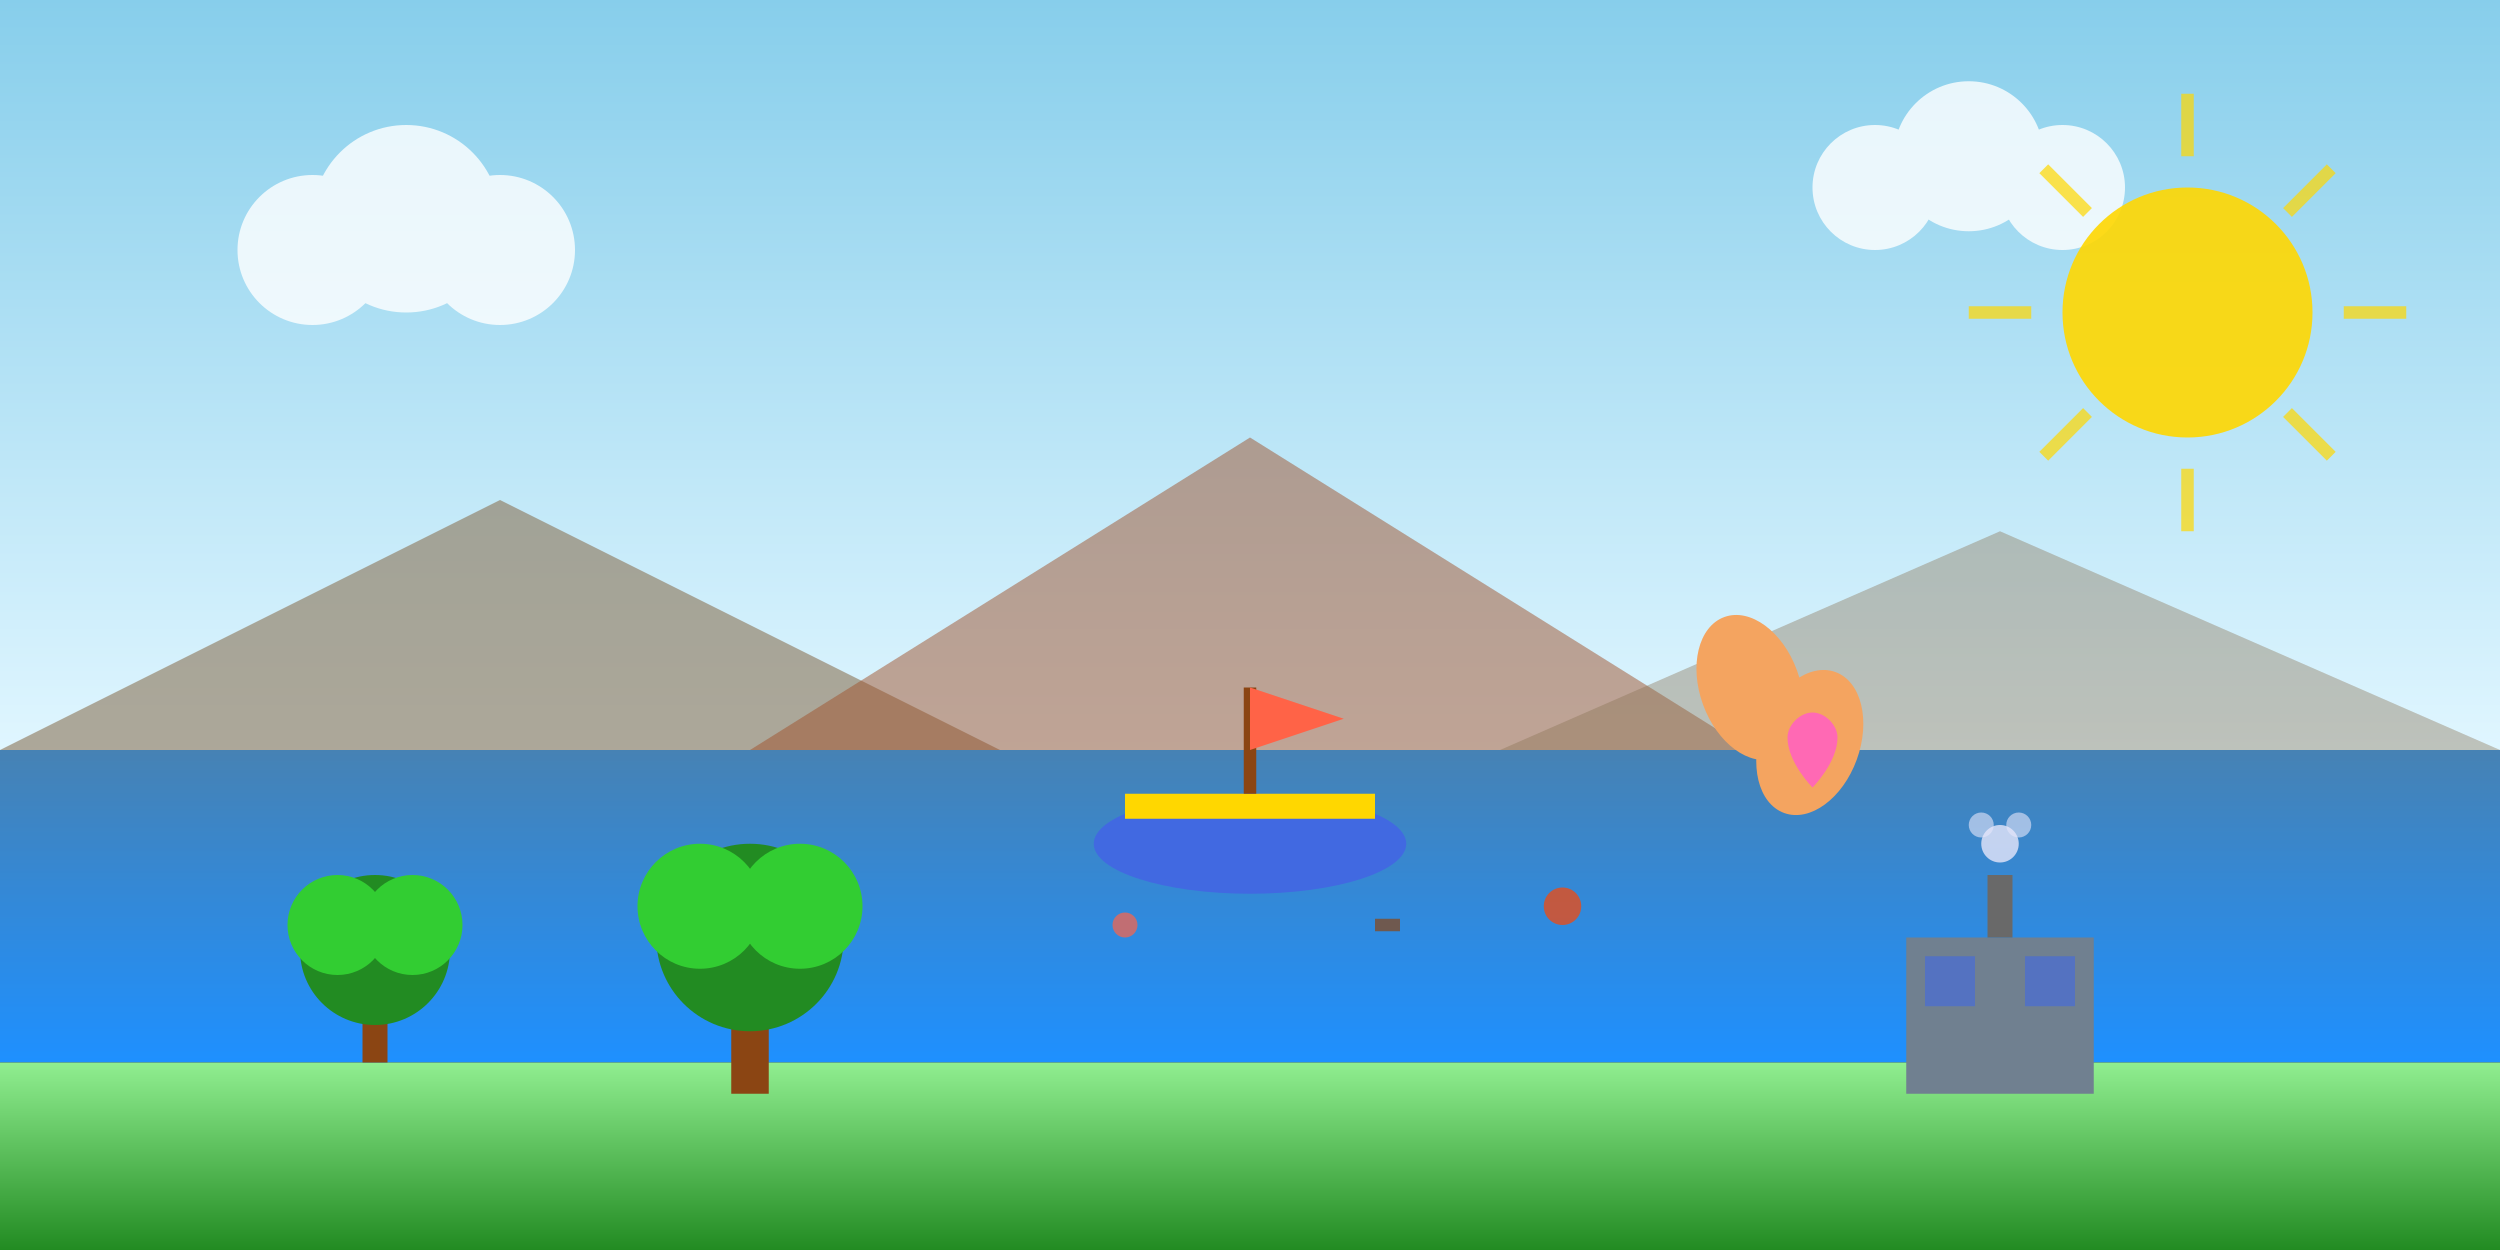 <svg viewBox="0 0 400 200" xmlns="http://www.w3.org/2000/svg">
  <rect x="0" y="0" width="400" height="200" fill="#333333" stroke="none"/>
  <defs>
    <linearGradient id="skyGradient" x1="0%" y1="0%" x2="0%" y2="100%">
      <stop offset="0%" style="stop-color:#87CEEB;stop-opacity:1" />
      <stop offset="100%" style="stop-color:#E0F6FF;stop-opacity:1" />
    </linearGradient>
    <linearGradient id="oceanGradient" x1="0%" y1="0%" x2="0%" y2="100%">
      <stop offset="0%" style="stop-color:#4682B4;stop-opacity:1" />
      <stop offset="100%" style="stop-color:#1E90FF;stop-opacity:1" />
    </linearGradient>
    <linearGradient id="grassGradient" x1="0%" y1="0%" x2="0%" y2="100%">
      <stop offset="0%" style="stop-color:#90EE90;stop-opacity:1" />
      <stop offset="100%" style="stop-color:#228B22;stop-opacity:1" />
    </linearGradient>
  </defs>
  
  <!-- Sky background -->
  <rect width="400" height="120" fill="url(#skyGradient)" />
  
  <!-- Ocean/water -->
  <rect y="120" width="400" height="50" fill="url(#oceanGradient)" />
  
  <!-- Ground -->
  <rect y="170" width="400" height="30" fill="url(#grassGradient)" />
  
  <!-- Mountains in background -->
  <polygon points="0,120 80,80 160,120" fill="#8B7355" opacity="0.6"/>
  <polygon points="120,120 200,70 280,120" fill="#A0522D" opacity="0.5"/>
  <polygon points="240,120 320,85 400,120" fill="#8B7355" opacity="0.4"/>
  
  <!-- Trees (representing tree planting) -->
  <g transform="translate(60,140)">
    <rect x="-2" y="15" width="4" height="15" fill="#8B4513"/>
    <circle cx="0" cy="12" r="12" fill="#228B22"/>
    <circle cx="-6" cy="8" r="8" fill="#32CD32"/>
    <circle cx="6" cy="8" r="8" fill="#32CD32"/>
  </g>
  
  <g transform="translate(120,135)">
    <rect x="-3" y="20" width="6" height="20" fill="#8B4513"/>
    <circle cx="0" cy="15" r="15" fill="#228B22"/>
    <circle cx="-8" cy="10" r="10" fill="#32CD32"/>
    <circle cx="8" cy="10" r="10" fill="#32CD32"/>
  </g>
  
  <!-- Ocean cleanup elements -->
  <g transform="translate(200,135)">
    <!-- Cleanup boat -->
    <ellipse cx="0" cy="0" rx="25" ry="8" fill="#4169E1"/>
    <rect x="-20" y="-8" width="40" height="4" fill="#FFD700"/>
    <!-- Mast -->
    <line x1="0" y1="-8" x2="0" y2="-25" stroke="#8B4513" stroke-width="2"/>
    <!-- Flag -->
    <polygon points="0,-25 15,-20 0,-15" fill="#FF6347"/>
  </g>
  
  <!-- Waste being cleaned -->
  <circle cx="250" cy="145" r="3" fill="#FF4500" opacity="0.7"/>
  <circle cx="180" cy="148" r="2" fill="#FF6347" opacity="0.7"/>
  <rect x="220" y="147" width="4" height="2" fill="#8B4513" opacity="0.7"/>
  
  <!-- Carbon capture facility (simplified) -->
  <g transform="translate(320,150)">
    <rect x="-15" y="0" width="30" height="25" fill="#708090"/>
    <rect x="-12" y="3" width="8" height="8" fill="#4169E1" opacity="0.6"/>
    <rect x="4" y="3" width="8" height="8" fill="#4169E1" opacity="0.6"/>
    <!-- Smokestack with clean air -->
    <rect x="-2" y="-10" width="4" height="10" fill="#696969"/>
    <circle cx="0" cy="-15" r="3" fill="#E6E6FA" opacity="0.8"/>
    <circle cx="-3" cy="-18" r="2" fill="#E6E6FA" opacity="0.6"/>
    <circle cx="3" cy="-18" r="2" fill="#E6E6FA" opacity="0.6"/>
  </g>
  
  <!-- Donation/helping hands symbol -->
  <g transform="translate(280,110)">
    <!-- Hands giving/helping -->
    <ellipse cx="0" cy="0" rx="8" ry="12" fill="#F4A460" transform="rotate(-20)"/>
    <ellipse cx="12" cy="5" rx="8" ry="12" fill="#F4A460" transform="rotate(20)"/>
    <!-- Heart symbol for donation -->
    <path d="M6,8 C6,6 8,4 10,4 C12,4 14,6 14,8 C14,12 10,16 10,16 S6,12 6,8 Z" fill="#FF69B4"/>
  </g>
  
  <!-- Clouds -->
  <g fill="white" opacity="0.8">
    <circle cx="50" cy="40" r="12"/>
    <circle cx="65" cy="35" r="15"/>
    <circle cx="80" cy="40" r="12"/>
    
    <circle cx="300" cy="30" r="10"/>
    <circle cx="315" cy="25" r="12"/>
    <circle cx="330" cy="30" r="10"/>
  </g>
  
  <!-- Sun -->
  <circle cx="350" cy="50" r="20" fill="#FFD700" opacity="0.9"/>
  <g stroke="#FFD700" stroke-width="2" opacity="0.7">
    <line x1="350" y1="15" x2="350" y2="25"/>
    <line x1="350" y1="75" x2="350" y2="85"/>
    <line x1="315" y1="50" x2="325" y2="50"/>
    <line x1="375" y1="50" x2="385" y2="50"/>
    <line x1="327" y1="27" x2="334" y2="34"/>
    <line x1="366" y1="66" x2="373" y2="73"/>
    <line x1="327" y1="73" x2="334" y2="66"/>
    <line x1="366" y1="34" x2="373" y2="27"/>
  </g>
</svg>